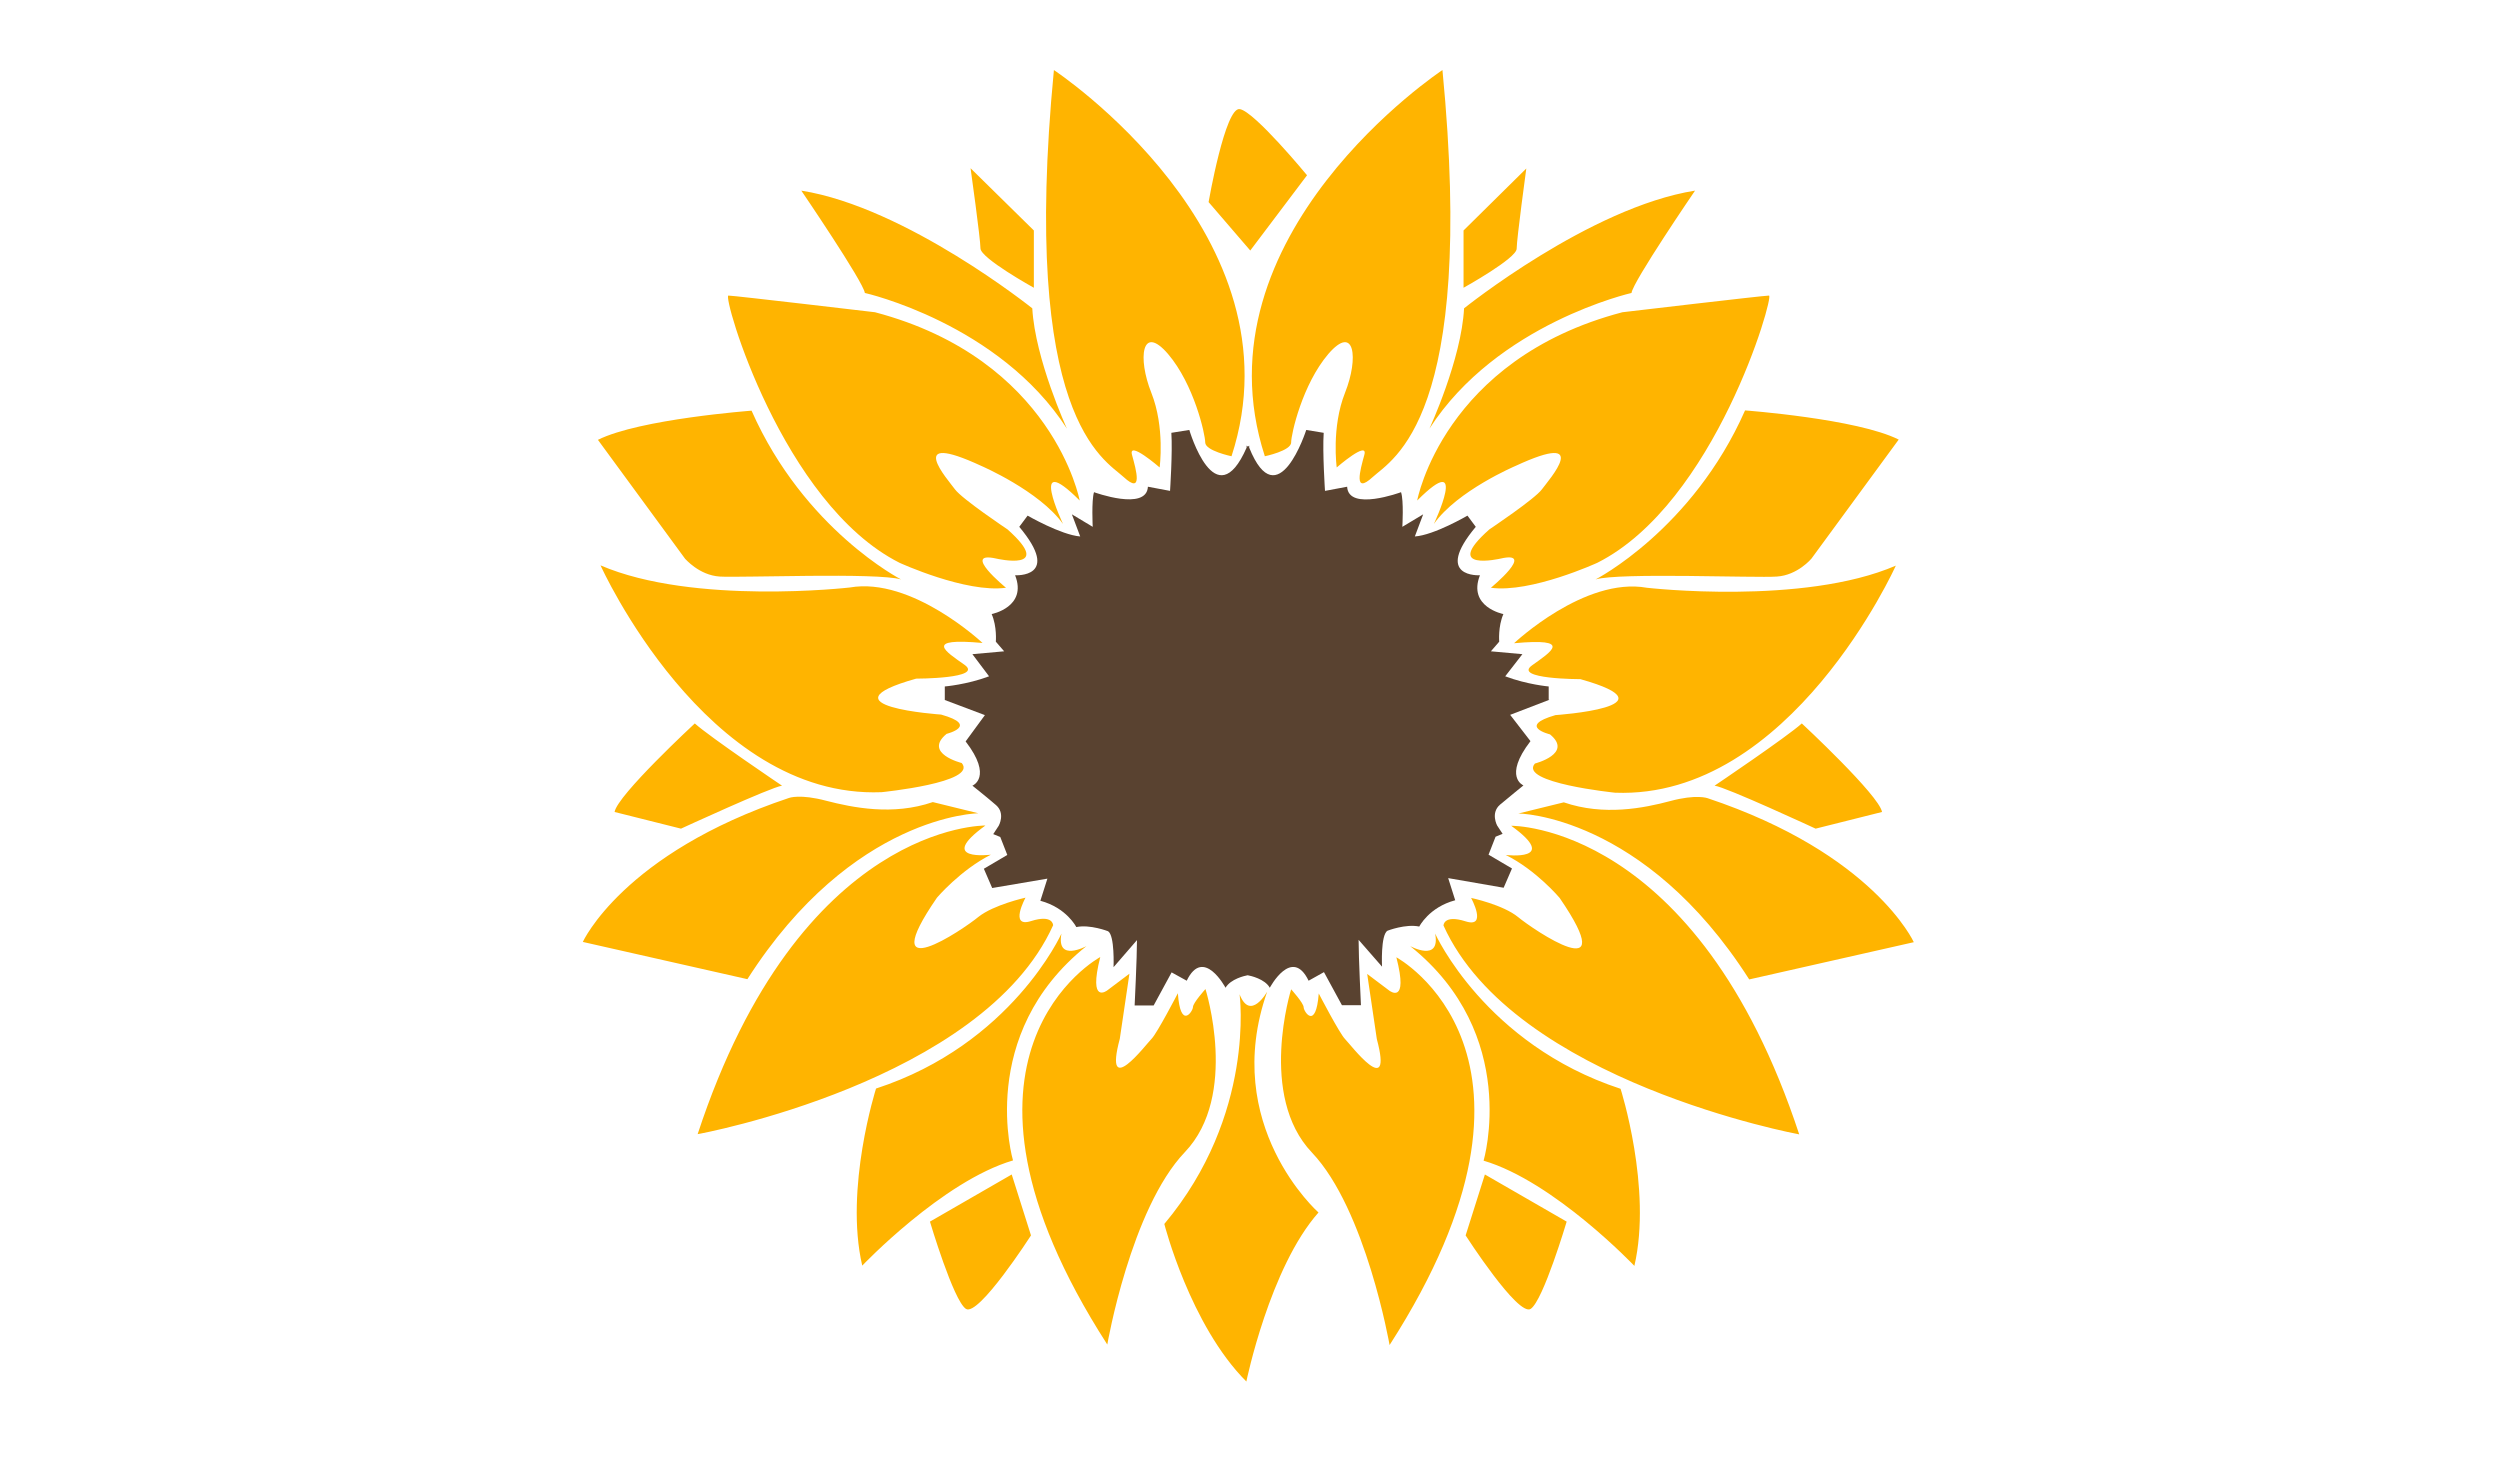 <?xml version="1.0" encoding="utf-8"?>
<!-- Generator: Adobe Illustrator 19.1.0, SVG Export Plug-In . SVG Version: 6.00 Build 0)  -->
<svg version="1.1" id="Layer_1" xmlns="http://www.w3.org/2000/svg" xmlns:xlink="http://www.w3.org/1999/xlink" x="0px" y="0px"
	 viewBox="0 0 960 560" style="enable-background:new 0 0 960 560;" xml:space="preserve">
<style type="text/css">
	.st0{fill:#594230;}
	.st1{fill:#FFB400;}
</style>
<path class="st0" d="M595,268.7l-15.1,5.8l7.8,10.1c-10.6,13.8-2.7,17-2.7,17s-5.3,4.3-9,7.4c-3.7,3.2-1.1,8-1.1,8l2.1,3.2l-2.7,1.1
	l-2.7,6.9l9,5.3l-3.2,7.4l-21.3-3.7l2.7,8.5c-10.1,2.7-13.8,10.1-13.8,10.1c-5.3-1.1-12.2,1.6-12.2,1.6c-2.7,1.6-2.1,13.8-2.1,13.8
	l-9-10.3c0,6.7,0.9,25.1,0.9,25.1h-7.3l-6.9-12.7l-5.9,3.3c-6.4-13.3-14.9,2.7-14.9,2.7c-1.9-3.4-7.4-4.6-8.5-4.8
	c-1.1,0.2-6.5,1.4-8.5,4.8c0,0-8.5-16-14.9-2.7l-5.8-3.2l-6.9,12.7h-7.3c0,0,0.9-18.4,0.9-25.1l-9,10.4c0,0,0.5-12.2-2.1-13.8
	c0,0-6.9-2.7-12.2-1.6c0,0-3.7-7.4-13.8-10.1l2.7-8.5L381,341l-3.2-7.4l9-5.3l-2.7-6.9l-2.7-1.1l2.1-3.2c0,0,2.7-4.8-1.1-8
	c-3.7-3.2-9-7.4-9-7.4s8-3.2-2.6-17l7.4-10.1l-15.4-5.8v-5.2c0,0,8.5-0.7,17-3.9l-6.4-8.5l12.2-1.1l-3.2-3.7c0,0,0.5-5.8-1.6-10.6
	c0,0,13.8-2.7,9-14.9c0,0,18.1,1.1,1.6-18.6l3.2-4.3c0,0,12.8,7.4,20.2,8l-3.2-8.5l8,4.8c0,0-0.5-10.1,0.5-13.3
	c0,0,20.2,7.4,20.7-2.1l8.5,1.6c0,0,1-14.9,0.5-22.3l6.9-1.1c0,0,10,34.1,22,6.8v-0.8c0,0.1,0.4,0.3,0.5,0.4
	c0.1-0.1,0.5-0.3,0.5-0.4v0.8c11,27.3,21.9-6.8,21.9-6.8l6.7,1.1c-0.5,7.4,0.5,22.3,0.5,22.3l8.5-1.6c0.5,9.6,20.7,2.1,20.7,2.1
	c1.1,3.2,0.5,13.3,0.5,13.3l8-4.8l-3.2,8.5c7.4-0.5,20.2-8,20.2-8l3.2,4.3c-16.5,19.7,1.6,18.6,1.6,18.6c-4.8,12.2,9,14.9,9,14.9
	c-2.1,4.8-1.6,10.6-1.6,10.6l-3.2,3.7l12.1,1.1l-6.6,8.5c8.5,3.2,16.7,3.9,16.7,3.9V268.7z"/>
<path class="st1" d="M404.7,26.9c0,0,95.9,63.3,68.2,148.3c0,0-10.1-2.1-10.1-5.3c0-3.2-4.3-22.3-14.3-34
	c-10.1-11.7-11.7,1.6-6.4,14.9c5.3,13.3,3.2,28.7,3.2,28.7s-12.2-10.6-10.6-4.8c1.6,5.8,4.3,15.4-3.2,8.5S391.8,160.8,404.7,26.9z
	 M397,110.5v-22l-24.3-23.9c0,0,3.8,27.1,3.8,30.8C376.6,99.2,397,110.5,397,110.5z M409.7,164.6c0,0-12.2-26.6-13.3-46.2
	c0,0-48.4-38.8-88.7-45.2c0,0,23.9,35.1,24.4,39.3C332.2,112.5,383.7,124.2,409.7,164.6z M345.4,216.1c0,0,25.5,11.7,40.9,9.6
	c0,0-17.5-14.3-3.7-11.2c0,0,22.8,5.3,4.3-11.2c0,0-17.5-11.7-20.2-15.4s-19.7-22.8,10.1-9c0,0,22.3,9.6,31.4,22.3
	c0,0-13.8-29.2,6.4-9c0,0-10.1-54.2-78.6-72.3c0,0-54.2-6.4-56.3-6.4C277.4,113.6,300.3,193.3,345.4,216.1z M276.4,221.4
	c8,0.5,60.6-1.6,69.6,1.1c0,0-37.2-19.1-57.4-64.8c0,0-43,3.2-59,11.2l33.5,45.7C263.1,214.5,268.4,220.9,276.4,221.4z M377.3,246.9
	c0,0-27.1-25.5-51-21.3c0,0-60,6.9-95.7-8.5c0,0,40.4,89.8,107.9,87.1c0,0,37.2-3.7,30.8-11.2c0,0-14.9-3.7-5.8-11.2
	c0,0,12.8-3.2-2.1-7.4c0,0-47.3-3.2-9.6-13.8c0,0,26,0,18.6-5.3C363,250.1,354.5,244.8,377.3,246.9z M236,311.8l25.5,6.4
	c0,0,34.5-15.9,38.8-16.5c0,0-27.6-18.6-33.5-23.9C266.8,277.8,237,305.4,236,311.8z M375.7,312.3l-17.5-4.3
	c-15.4,5.3-30.8,2.1-40.9-0.5c-10.1-2.7-14.3-1.1-14.3-1.1c-63.8,21.3-79.2,55.3-79.2,55.3l63.2,14.3
	C327.4,312.8,375.7,312.3,375.7,312.3z M404.4,355.3c0,0,0-4.3-8.5-1.6c-8.5,2.7-2.1-9-2.1-9s-12.2,2.7-18.1,7.4
	c-5.8,4.8-40.4,28.2-15.9-7.4c0,0,9-10.6,20.7-16.5c0,0-21.3,2.7-2.1-11.2c0,0-71.2-1.1-110.5,118.5
	C267.9,435.6,377.3,415.4,404.4,355.3z M417.2,363.3c0,0-11.7,6.4-9.6-4.8c0,0-19.1,42.5-71.2,59.5c0,0-12.2,38.3-5.3,68
	c0,0,30.8-32.4,57.9-40.4C389,445.7,374.7,397.3,417.2,363.3z M357.1,469.1c0,0,9,30.3,13.8,33.5s25-28.2,25-28.2l-7.4-23.4
	L357.1,469.1z M462.9,379.8c0,0-4.8,5.3-4.8,6.9c0,1.6-4.8,9-5.8-5.3c0,0-8,15.4-10.1,17.5c-2.1,2.1-18.6,23.9-12.2,0l3.7-25
	l-8.5,6.4c0,0-7.4,5.8-2.7-12.8c0,0-69.1,37.2,2.7,148.8c0,0,9-52.1,29.8-73.9S462.9,379.8,462.9,379.8z M485.7,175.2
	c0,0,10.1-2.1,10.1-5.3c0-3.2,4.3-22.3,14.3-34c10.1-11.7,11.7,1.6,6.4,14.9c-5.3,13.3-3.2,28.7-3.2,28.7s12.2-10.6,10.6-4.8
	c-1.6,5.8-4.3,15.4,3.2,8.5s39.8-22.4,26.8-156.3C553.9,26.9,458.1,90.2,485.7,175.2z M582.4,95.5c0-3.7,3.7-30.8,3.7-30.8L562,88.5
	v22C562,110.5,582.4,99.2,582.4,95.5z M548.9,164.6c26-40.4,77.6-52.1,77.6-52.1c0.5-4.3,24.4-39.3,24.4-39.3
	c-40.4,6.4-88.7,45.2-88.7,45.2C561.2,138,548.9,164.6,548.9,164.6z M544.2,192.2c20.2-20.2,6.4,9,6.4,9c9-12.8,31.4-22.3,31.4-22.3
	c29.8-13.8,12.8,5.3,10.1,9c-2.7,3.7-20.2,15.4-20.2,15.4c-18.6,16.5,4.3,11.2,4.3,11.2c13.8-3.2-3.7,11.2-3.7,11.2
	c15.4,2.1,40.9-9.6,40.9-9.6c45.2-22.8,68-102.6,65.9-102.6s-56.3,6.4-56.3,6.4C554.2,138,544.2,192.2,544.2,192.2z M612.7,222.5
	c9-2.7,61.6-0.5,69.6-1.1c8-0.5,13.3-6.9,13.3-6.9l33.5-45.7c-15.9-8-59-11.2-59-11.2C649.9,203.4,612.7,222.5,612.7,222.5z
	 M632.4,225.7c-23.9-4.3-51,21.3-51,21.3c22.8-2.1,14.3,3.2,6.9,8.5c-7.4,5.3,18.6,5.3,18.6,5.3c37.7,10.6-9.6,13.8-9.6,13.8
	c-14.9,4.3-2.1,7.4-2.1,7.4c9,7.4-5.8,11.2-5.8,11.2c-6.4,7.4,30.8,11.2,30.8,11.2C687.6,307,728,217.2,728,217.2
	C692.4,232.6,632.4,225.7,632.4,225.7z M658.4,301.7c4.3,0.5,38.8,16.5,38.8,16.5l25.5-6.4c-1.1-6.4-30.8-34-30.8-34
	C686,283.1,658.4,301.7,658.4,301.7z M671.7,376.1l63.2-14.3c0,0-15.4-34-79.2-55.3c0,0-4.3-1.6-14.3,1.1
	c-10.1,2.7-25.5,5.8-40.9,0.5l-17.5,4.3C582.9,312.3,631.3,312.8,671.7,376.1z M580.3,317.1c19.1,13.8-2.1,11.2-2.1,11.2
	c11.7,5.8,20.7,16.5,20.7,16.5c24.4,35.6-10.1,12.2-15.9,7.4c-5.8-4.8-18.1-7.4-18.1-7.4s6.4,11.7-2.1,9c-8.5-2.7-8.5,1.6-8.5,1.6
	c27.1,60,136.6,80.2,136.6,80.2C651.5,316,580.3,317.1,580.3,317.1z M551.1,358.5c2.1,11.2-9.6,4.8-9.6,4.8
	c42.5,34,28.2,82.4,28.2,82.4c27.1,8,57.9,40.4,57.9,40.4c6.9-29.8-5.3-68-5.3-68C570.2,401,551.1,358.5,551.1,358.5z M562.8,474.4
	c0,0,20.2,31.4,25,28.2s13.8-33.5,13.8-33.5L570.2,451L562.8,474.4z M536.2,367.6c4.8,18.6-2.7,12.8-2.7,12.8l-8.5-6.4l3.7,25
	c6.4,23.9-10.1,2.1-12.2,0c-2.1-2.1-10.1-17.5-10.1-17.5c-1.1,14.3-5.8,6.9-5.8,5.3c0-1.6-4.8-6.9-4.8-6.9s-12.8,40.9,8,62.7
	c20.7,21.8,29.8,73.9,29.8,73.9C605.3,404.8,536.2,367.6,536.2,367.6z M486.6,380.8c0,0-6.5,11.6-10.6,1c0,0,6.3,46.2-28.9,88.2
	c0,0,9.9,38.9,31.5,60.5c0,0,9-43.8,27.7-64.9C506.3,465.6,468.5,432.2,486.6,380.8z M501.9,67.3c0,0-20.1-24.4-25.8-25.4
	c-5.6-1.1-12,35.7-12,35.7l16,18.6L501.9,67.3z"/>
</svg>
